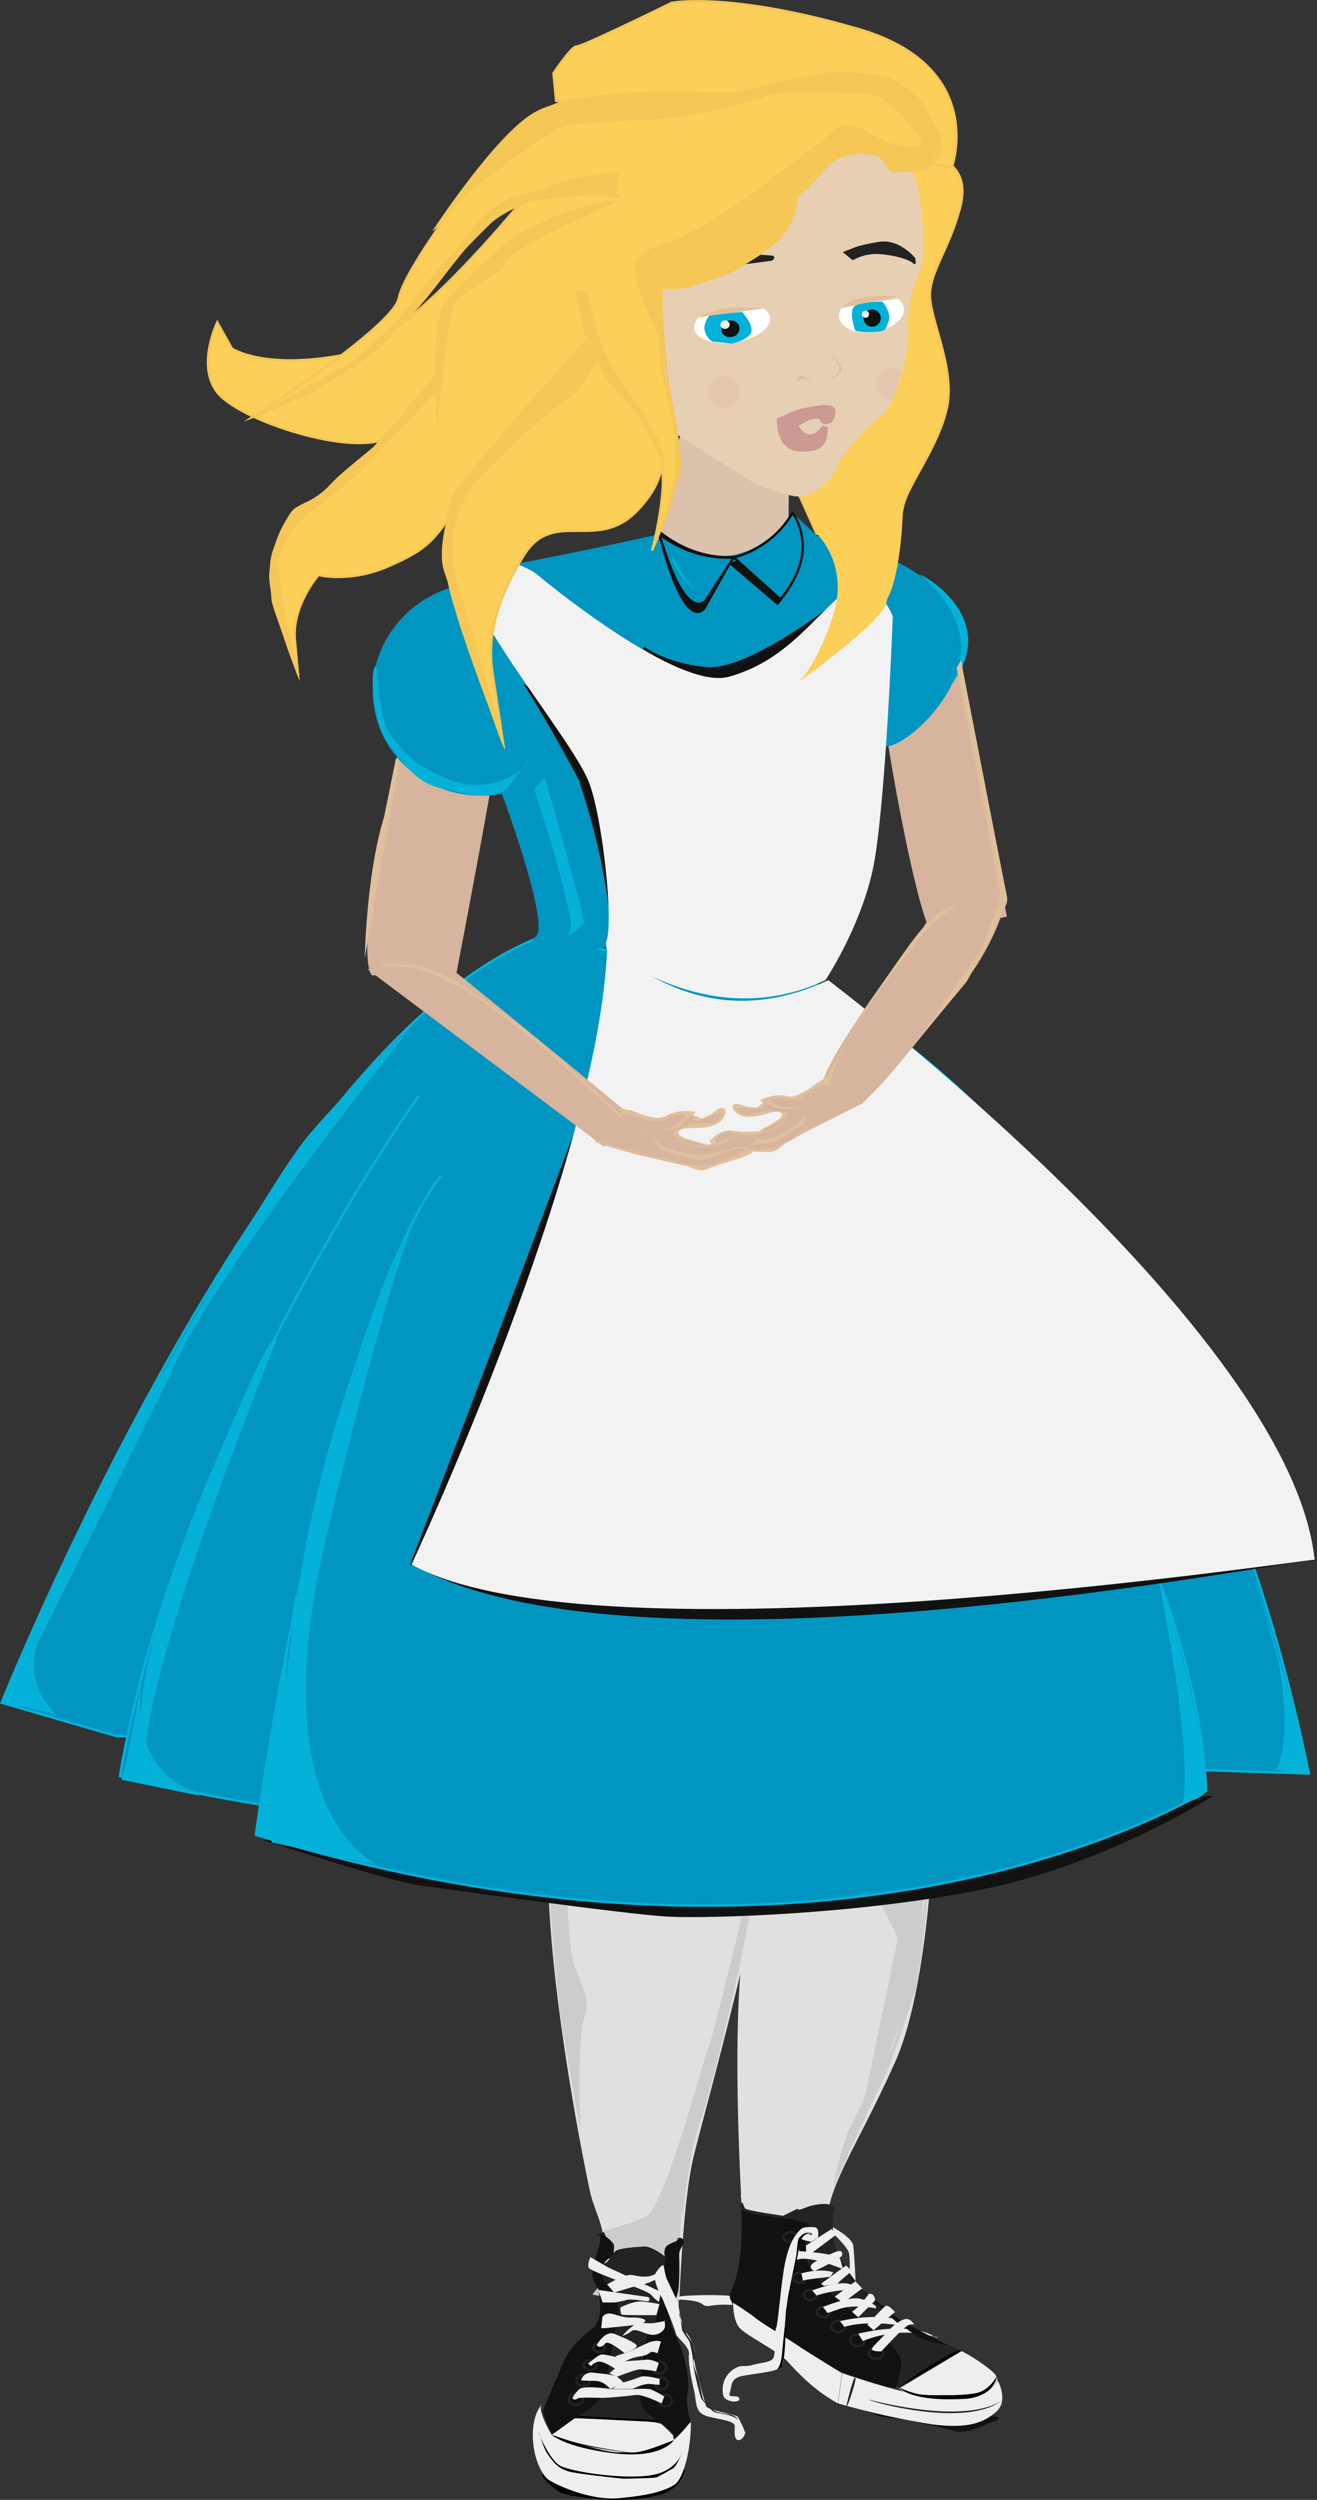 <?xml version="1.0" encoding="utf-8"?>
<!-- Generator: Adobe Illustrator 20.1.0, SVG Export Plug-In . SVG Version: 6.00 Build 0)  -->
<svg version="1.1" id="Layer_1" xmlns="http://www.w3.org/2000/svg" xmlns:xlink="http://www.w3.org/1999/xlink" x="0px" y="0px"
	 viewBox="0 0 549.2 1042.1" style="enable-background:new 0 0 549.2 1042.1;" xml:space="preserve">
<rect x="0" y="0" width="549.2" height="1042.1" fill="#333333" stroke="none"/>
<style type="text/css">
	.st0{fill:#FBCF58;}
	.st1{fill:#DBC2AD;}
	.st2{fill:#D7B49D;}
	.st3{fill:#E0E0E0;}
	.st4{fill:#CCCCCC;}
	.st5{fill:#EEEEEE;}
	.st6{fill:#111111;}
	.st7{fill:#252222;}
	.st8{fill:#111111;stroke:#252525;stroke-miterlimit:10;}
	.st9{fill:none;stroke:#252222;stroke-miterlimit:10;}
	.st10{fill:#252525;}
	.st11{fill:#0096C1;}
	.st12{fill:#0096C1;stroke:#04B2D9;stroke-miterlimit:10;}
	.st13{fill:#111111;stroke:#0096C1;stroke-miterlimit:10;}
	.st14{fill:#0096C1;stroke:#111111;stroke-miterlimit:10;}
	.st15{fill:#111111;stroke:#111111;stroke-miterlimit:10;}
	.st16{fill:#F2F2F2;}
	.st17{fill:#04B2D9;}
	.st18{fill:none;}
	.st19{fill:#D7B49D;stroke:#E0C09C;stroke-miterlimit:10;}
	.st20{fill:#E0C09C;}
	.st21{fill:#FBCF58;stroke:#F4C756;stroke-miterlimit:10;}
	.st22{fill:#E7CFB4;}
	.st23{fill:#222222;}
	.st24{fill:#FFFFFF;}
	.st25{fill:#CA9A93;}
	.st26{fill:#F4C756;}
	.st27{opacity:0.14;fill:#CA9A93;enable-background:new    ;}
</style>
<title>Asset 1</title>
<g id="Layer_2">
	<g id="Layer_1-2">
		<polygon class="st0" points="372.8,225.5 371.4,234.3 340.5,222.4 345.3,214.1 		"/>
		<path class="st1" d="M329,201c0,0-0.9,44.1,1.6,53.5s-8.4,8.6-21.3,2S279.7,239,275.5,225s12.3-54.3,12.3-54.3
			S307.8,195.6,329,201z"/>
		<path class="st2" d="M209.6,295.3c1.5,2.8-19.3,110.6-19.3,110.6l-35.1,0.7c0,0-11.5-5.3,20-132L209.6,295.3z"/>
		<path class="st2" d="M397.3,257.7c-2.6,0.7,22.6,124.4,22.6,124.4l-30.7,6.5c-4.9,3.3-23.7-94.6-23-116.4
			C366.9,250.7,397.3,257.7,397.3,257.7z"/>
		<path class="st3" d="M390,742.1c0,2.8-0.6,81.7-16.8,117.7s-28.4,51.6-28.5,68.3s2.8,25.1,2.8,25.1l-36,1.4c0,0-8.3-102.2-1-147.6
			s13.5-67.6,13.5-67.6L390,742.1z"/>
		<path class="st3" d="M283.3,958.8c0,0,1.4-40.9,5.9-59.6s31.5-114.3,31.7-143.5c0,0-62.1-35.9-84.2-15.1s7.6,166.3,9.7,174.5
			s7.5,16.5,4.2,24.6S283.3,958.8,283.3,958.8z"/>
		<path class="st4" d="M236.3,770.3c0,5.1-0.3,41.8,4.1,51.6s5.4,13.5,2.9,20.5s-1.3,45.9-1.3,45.9s-6.7-38.1-8.2-47.9
			s-4.2-40.4-4.6-53.4s-0.3-21.4-0.3-21.4L236.3,770.3z"/>
		<path class="st4" d="M379.7,772.7c-0.5,4-2.4,42.5-2.4,42.5c-0.5-1.5-15.1-42.2-33.1-36.3c-8.2,2.5-15.7,6.9-21.7,13l-10.9-12.2
			C321.2,772.7,380.3,768.9,379.7,772.7z"/>
		<path class="st4" d="M316.3,769c0,1.4-16.5,70.3-19.6,80.5s-8.8,39.8-10.9,50s-1.2,25-1.2,25s2.7-27.8,7.3-39.8
			s16.5-64.8,16.5-64.8l9.9-50.9H316.3z"/>
		<path class="st4" d="M295.7,852.7c-1,1.4-17.3,62.4-25.3,70.7c-4.9,5-8.6,11.1-10.8,17.8L247,956.5c0,0,35.9,7.4,36,6
			s0.3-39.9,1.8-46.4S295.7,852.7,295.7,852.7z"/>
		<path class="st4" d="M387.2,784.3c0,0-10.4,61.6-15.5,69.9s-15.2,28.1-18.2,35s-6.2,22.7-6.2,22.7s17.8-38.8,21.3-45.7
			s10.2-27.7,12.8-35.6s6.3-48.2,6.3-48.2L387.2,784.3z"/>
		<path class="st4" d="M380.7,773.8c0.6,3.1-20,100-20,100c-4.7,11.7-6.1,17.9-6.1,17.9s23.7-45.5,27.9-77s3.7-47,3.7-47
			L380.7,773.8z"/>
		<g id="left_converse">
			<path class="st5" d="M304.7,957.2c-1.6-0.7-19-0.5-21,0.1s-0.9,1.3-0.9,1.3s5.8,0.1,8.5,1.1s1.8,2.1,5.5,1.4
				c2.8-0.4,5.7-0.5,8.6-0.2L304.7,957.2z"/>
			<path class="st6" d="M412.6,1007.4c0,0,4.4-0.4,3.8,0.8s-4.2,1.8-5.9,2.8s-9.6,3.7-12.8,2.4s-14.7-3.3-16.9-4.1
				s-13.2-1.3-15.1-2.5s-12.6-4.3-12.6-4.3L412.6,1007.4z"/>
			<path class="st5" d="M345.2,927.3c0,0,10.1,5,10.6,8.8s1,14.9,1,14.9l-2.5-3.4c0,0,0.3-5.8-0.3-8.5s-8.4-9.8-8.4-9.8L345.2,927.3
				z"/>
			<path class="st5" d="M401,980.1c0,0-16.9,1.4-25.9,15.4c0,0,0.7,3.3,15.9,3s17,1.5,21.1-2s5.7-4.8,0.4-9
				C408.9,984.7,405.1,982.2,401,980.1z"/>
			<path class="st7" d="M401,980.1c-0.8-0.5-22.4-9.9-25.6-12.4s-9.8-8.1-12.7-10.5s-11.8-12.4-13.7-18.4s-2.1-14.2-1.3-16.2
				c2.1-5.3-7.2-4.2-12.1-2.2c-3.1,1.2-7.8,2.2-9,2.6s16.8,41.1,23,48s25.6,24.5,25.6,24.5L401,980.1z"/>
			<path class="st6" d="M309.1,921.8c0.5,1.6,0.4,18.7-1.9,26.7s-4,8.3-1.9,11.3s33.7,22.7,37.1,25s23,9.9,31.2,10.7
				c0,0,2.9-9.3,2.2-11.9s-5.9-8.4-8.9-10.1s-17-14.4-20.9-18.1s-9.4-10.8-9.8-14.7s-0.6-5.3,0.1-8.8s2.7-4.3-1.1-5.5
				s-12.6-2.4-15.3-2.9s-7.4-2.1-8.4-3C309.6,918.4,309.1,921.8,309.1,921.8z"/>
			<path class="st8" d="M332.4,921.3c0,0-5.9-3.1-9.8-3.5s-13.5,0.1-13.6,1.4s1.5,2.2,4.8,3s13.4,2.2,13.4,2.2L332.4,921.3z"/>
			<path class="st5" d="M416.1,992.4c0,0,4.6,8.3-0.6,12.9s-11.7,7.3-27,5.3c-13.2-2.1-26.2-5-39-8.7l1.7-12.6
				c0,0,23.9,8.2,33.2,9.1s16.8,1.3,19.3,0.5S412.8,997.5,416.1,992.4z"/>
			<path class="st5" d="M305.7,959.9c0,0.9,0,6.6,2.3,10s16.1,9.8,20.5,14.6s10.7,11.7,20.9,17.4l1.7-12.6c0,0-15.5-9.5-18.5-11.6
				s-13.9-8.6-16.9-10.9C312.5,964.3,309.1,962,305.7,959.9z"/>
			
				<ellipse transform="matrix(4.850110e-02 -0.999 0.999 4.850110e-02 -618.227 1216.44)" class="st9" cx="329.4" cy="932.7" rx="2.1" ry="2.7"/>
			<g id="holes">
				
					<ellipse transform="matrix(4.850110e-02 -0.999 0.999 4.850110e-02 -632.497 1298.28)" class="st9" cx="365.2" cy="981.1" rx="2.4" ry="3"/>
				
					<ellipse transform="matrix(4.850110e-02 -0.999 0.999 4.850110e-02 -634.162 1247.763)" class="st9" cx="337.8" cy="956.7" rx="2.1" ry="2.7"/>
				
					<ellipse transform="matrix(4.850110e-02 -0.999 0.999 4.850110e-02 -631.429 1236.326)" class="st9" cx="333.2" cy="949.6" rx="2.1" ry="2.7"/>
				
					<ellipse transform="matrix(4.850110e-02 -0.999 0.999 4.850110e-02 -636.213 1259.852)" class="st9" cx="343.1" cy="963.9" rx="2.1" ry="2.7"/>
				
					<ellipse transform="matrix(4.850110e-02 -0.999 0.999 4.850110e-02 -634.485 1285.349)" class="st9" cx="357.4" cy="975.7" rx="2.4" ry="3"/>
				
					<ellipse transform="matrix(4.850110e-02 -0.999 0.999 4.850110e-02 -636.242 1271.819)" class="st9" cx="349.4" cy="969.9" rx="2.4" ry="3"/>
			</g>
			<path class="st5" d="M390.1,974.3c-0.8-0.3-8.5-6.9-32.2-1.5l1.9,3.1c0,0,11.4-5.1,23.7-3S390.1,974.3,390.1,974.3z"/>
			<path class="st5" d="M350.3,967.6c7.1-1.7,14.5-2.2,21.7-1.2l3.4,3c0,0-13.5-2.4-23.3,0.6L350.3,967.6z"/>
			<path class="st5" d="M365.3,962.3c-1.1-0.3-9.8-1.8-15.5,0.3s-4.8,1.5-4.8,1.5l-1.8-2.4c0,0,10.7-4.4,15.1-3.5
				c2.6,0.5,5,1.6,7,3.2L365.3,962.3z"/>
			<path class="st5" d="M340.5,956.9l-1.8-2.1c0,0,11.7-4.6,16.3-2.4l-2.6,2.3C348.3,954.9,344.3,955.7,340.5,956.9z"/>
			<path class="st5" d="M334.8,950.5l-0.6-2.8c0,0,7-2.3,13.3-0.5l-1.2,1.9c0,0-8.3,0.9-10.8,1.4S334.8,950.5,334.8,950.5z"/>
			<path class="st5" d="M351.5,945.9c0,0-15.1-6.4-19.7-3.6s1.3-3.9,1.3-3.9s16.5,1,17.2,3.2S351.5,945.9,351.5,945.9z"/>
			<path class="st5" d="M341.2,932.7l-5.2-1.8c0,0-1.7,1.7-1.8,2.3s4.1,1.3,4.1,1.3L341.2,932.7z"/>
			<path class="st10" d="M356.3,991.3c1.8-1.6-2.5,11.1-3.2,11.9S355.7,991.9,356.3,991.3z"/>
			<path class="st10" d="M418.8,999.8c0,0-10.5,12-56.6,0.5C363,1001.2,404.6,1012.9,418.8,999.8z"/>
			<path d="M415.7,990.4c0,0-2.8,6-8.6,7.2s-20.5,1.2-24.3,0.4c-2.6-0.6-5.2-1.5-7.6-2.6c0,0,4.1,5.9,27.1,4.6
				C402.2,1000.1,414.4,999.6,415.7,990.4z"/>
			<path d="M401.3,979.6l-26.1,15.2C375.2,994.8,395.2,980.2,401.3,979.6z"/>
			<path class="st6" d="M396,978.1c-0.7-0.1-12.3-3-13.7-4.1s-13.1-9.6-13.8-11s-11.4-9.1-14.3-14.2s-6-12.2-6-12.2
				s5.7,13.7,13.1,19.4s13.5,10.8,15.2,11.8"/>
			<path class="st5" d="M381.2,969c0,0-1.5-2.9-4-2.2s-5.4,3.2-7.7,5.8s-4.9,4.8-5.8,6.3s3.8,1.3,3.8,1.3s7-7.5,9-9.2
				S379.3,968.7,381.2,969z"/>
			<path class="st5" d="M373.2,963.8c0,0-2.6-3-3.7-2.6s-7.8,7.9-7.8,7.9l2.6,2.3L373.2,963.8z"/>
			<path class="st5" d="M364.9,959c0,0,0.1-3.1-2.6-2.8c0,0-3.6,5.3-7,7.5l2.6,2.3L364.9,959z"/>
			<path class="st5" d="M359.6,954c-0.8,0.4-8,6-8,6l-3.5-2.6l8.6-6.4L359.6,954z"/>
			<path class="st5" d="M352.8,944.4c0,0,2.9,2.3,1.5,3.1c-1.8,1.4-3.6,2.9-5.2,4.6l-5.6,0.8l-1.1-0.9L352.8,944.4z"/>
			<path class="st5" d="M348.5,938.7c-0.7,0.3-9.7,4-10.3,5.7s1.5,2.3,1.5,2.3s11.4-5.3,11.5-6.6S351,937.8,348.5,938.7z"/>
			<path class="st5" d="M346.8,929.2c-1.4,0.8-10.7,6.9-10.7,6.9l0.1,2.9l1.9,0.5l10.7-8L346.8,929.2z"/>
			<path class="st5" d="M341.2,932.7c-0.2-0.9,0.8-4.3-2-4.3s-4.4-0.2-5.9,1.5s-4.1,4.6-5.9,13.3s-2.9,25.7-3.8,27.4
				s0.3,11.4-1.5,12.9s-4.5,1.3-8.4,2.4s-4.4-0.7-8.4,2.2c-3.3,2.5-4.7,6.8-3.6,10.8c1,2.5,7,3,6.6,1s-5,0.2-4-2.4s0-5.9,5-7
				s16.4-1.8,17-4.4s1-21.2,1.7-24.2s3.8-20.8,5.3-23.4c-0.4-1.8-0.1-3.6,0.8-5.2c1.1-1.4,2.7-2.2,4.5-2.2l-0.1,1.3L341.2,932.7z"/>
			<path d="M338.8,931c0,0-4.3-0.9-5.3,4.4s-2,11.6-2.6,12.7s-2.8,15.8-3,16.8s-0.4,16.5-1.1,18.1s-0.2,3.5-0.9,3.9s-3,1.3-3,1.3
				s2.7,0.3,3.3-7.9c0,0,0.8-8.7,1.1-10.6s0.6-8.7,1.6-13.8s2.7-13.2,3.1-15.3s0.5-7.1,1.3-7.8S335.3,930,338.8,931z"/>
		</g>
		<path class="st8" d="M249.7,931.5c1.7-0.7,10.2-1.5,13.6-2.8s-0.2-0.8,3.4-1.3s15.2,5.7,15.2,5.7s-2.9,1.3-3.2,3s-1.1,5.4-1.1,5.4
			l-23.1-0.4c0,0,1.3-4.6,0.3-6.1S249.7,931.5,249.7,931.5z"/>
		<path class="st7" d="M277.7,941.4c-0.5-1-7.1-5-10.2-4.9s-10.4,0.5-12.9,4.5s-3.2,1.8-3.5,2.5s-0.6,30.5-0.6,30.5l-12.4,34.1
			c0,0,36,0.8,39.5,3.4s3.2,3.6,3.2,3.6L277.7,941.4z"/>
		<path d="M285.7,1029.5c-1.2,4.9-4.9,8.7-9.7,10.2c-8.2,2.6-18.7,2.5-22.1,2.4c-3.6-0.2-18.1-1.4-21-3.5s-6.5-4.9-6.8-7.1
			S285.7,1029.5,285.7,1029.5z"/>
		<path class="st6" d="M248.2,969.8c-1.6,1.1-3.1,2.3-4.5,3.6c-3,2.7-6.7,6.6-8.6,11c-3.5,8.2-8.5,19.3-8.6,20.8s3.7,9.8,3.7,9.8
			s9.6-7.4,13.7-9.7s5.3-4.7,6.8-6.1s5.9-28.3,6.6-32.2s0.5-10.1-1.9-12.2s-5.6-6.2-4.3-9.8s5-3.9,4.3-7.7s-1.5-4-2.8-5.1
			c-0.8-0.7-1.8-1-2.8-0.9c0,0,1.1,0.5,0.1,4.7s-3.9,10.2-2.6,13.7c0.6,1.7,1.3,3.3,2.3,4.8c0,0,1.3,8.4,0.3,11.3
			C249.4,967.2,248.8,968.5,248.2,969.8z"/>
		<path class="st6" d="M288.1,1009.9c-0.5-1.7-2.4-8-1.3-12.9s-1.5-14.9-3-18.6s-4.9-10.1-4.4-13.5s2.5-6,3.3-9.4s0.6-12.5,0.5-15.5
			s3.2-5.1,1.6-6.5c-2-1.7-1.6,0.3-3.3,1s-3.1,0.6-3.6,3.8s-1,8.1-1.1,11.3s-2.2,15.4-4,19.3s-2.3,1.1-3.4,6.7s-1,9.8-2.4,15.4
			s-0.3,12.5,3.2,15.2s10.6,7.2,10.8,9.1l0.2,2L288.1,1009.9z"/>
		
			<ellipse transform="matrix(4.850110e-02 -0.999 0.999 4.850110e-02 -735.694 1229.165)" class="st9" cx="277.3" cy="1000.7" rx="2.4" ry="2.7"/>
		
			<ellipse transform="matrix(4.850110e-02 -0.999 0.999 4.850110e-02 -730.315 1220.893)" class="st9" cx="275.7" cy="993.8" rx="2.4" ry="2.7"/>
		
			<ellipse transform="matrix(4.850110e-02 -0.999 0.999 4.850110e-02 -724.648 1213.448)" class="st9" cx="274.6" cy="987.1" rx="2.4" ry="3"/>
		
			<ellipse transform="matrix(4.850110e-02 -0.999 0.999 4.850110e-02 -770.693 1191.282)" class="st9" cx="239.9" cy="1000.2" rx="2.4" ry="3"/>
		
			<ellipse transform="matrix(4.850110e-02 -0.999 0.999 4.850110e-02 -760.079 1186.877)" class="st9" cx="242.9" cy="992.4" rx="2.4" ry="2.8"/>
		
			<ellipse transform="matrix(4.850110e-02 -0.999 0.999 4.850110e-02 -750.963 1183.694)" class="st9" cx="245.8" cy="986" rx="2.1" ry="2.6"/>
		
			<ellipse transform="matrix(4.850110e-02 -0.999 0.999 4.850110e-02 -740.056 1180.63)" class="st9" cx="249.6" cy="978.7" rx="1.7" ry="2.4"/>
		<path class="st5" d="M288.1,1009.9c0-1.8-8.2,13.4-21.2,12.8s-34.9-4.9-36.8-7.7s-5.9-11.1-4.2-12.5s-3.4,1.3-3.7,11.6
			c-0.3,10.3,3.9,17.7,6.4,19.5s17,9,29.7,7.8c12.7-1.2,18.7-3,22.8-5.5S288.2,1020.5,288.1,1009.9z"/>
		<path class="st5" d="M281,1017.2c0,0-8.7,5.5-14.1,5.5s-32.4-4.8-36.8-7.7l9.6-6.9c0,0,33.7,0.4,36.2,2.5c1.7,1.5,3.3,3,4.8,4.7
			L281,1017.2z"/>
		<path d="M281,1017.2c0,0-4.7,8.1-25.8,5.4c-20.2-2.6-25-7.6-25-7.6s20.9,7.6,28.1,7.3C265.5,1022,263.8,1024,281,1017.2z"/>
		<path d="M274.1,1009.7c-1.1-0.1-34.2-1.7-34.2-1.7l1.5-0.9l32.9,1.8l0.5,1.3L274.1,1009.7z"/>
		<path d="M284.5,1022.2c-0.4,0.6-2.3,8.6-14.9,9.9s-32-2-36-4.2s-8.6-12.2-8.9-13.9s1.7,6.5,3.9,9.4s4.2,6.1,10,7.2
			s21.4,2.7,21.4,2.7s13-0.2,13.9-0.6s4.8-2.6,6.6-3.6S284.5,1022.2,284.5,1022.2z"/>
		<path class="st5" d="M275.9,1001.9c-0.9-0.4-8.1-4-11.1-3.5s-12.1,1.2-13,1.2s-10.7-0.4-11.1,0.3s-2.5,0.4-1.8-0.7
			c0.7-1.1,1.5-2.1,2.4-3c0,0,0.7-2.1,13.1-0.3l9.2,0.1c0,0,6-0.5,7.9,0.1c1.9,0.8,3.8,1.8,5.5,2.9L275.9,1001.9z"/>
		<path class="st5" d="M275,994.2l0.1-2.5c0,0-6.3-1.8-8.3-0.8c-2.5,1-5.1,1.8-7.7,2.5c-1.3,0.7-2.6,1.5-3.7,2.4l8.3,0.1
			c0,0,4.6-2.4,7.4-2.1S275,994.2,275,994.2z"/>
		<path class="st5" d="M242.3,992.3c0.6-2.3,2.9-3.6,5.2-3.2c4.3,0.5,8.2,0.7,9.9,1.8c0.9,0.6,1.8,1.4,2.5,2.3l-5.4,2.7
			c0,0-2.5-3.4-6.4-3.4S242.3,992.3,242.3,992.3z"/>
		<path class="st5" d="M273.6,988.5l1.1-3.4c0,0-2.9-1.8-5.6-1.4s-7.9,0.3-9.1,1s-5.9,4.6-5.9,4.6l3.1,1.5c0,0,8-3.1,9.5-3.1
			C269,987.8,271.3,988.1,273.6,988.5z"/>
		<path class="st5" d="M245.2,985.3c3.7-2.9,4.9-4,6.4-3.8s7.1,1,8.5,3.2l-3.5,2.8c0,0-4.7-3.2-6.8-3c-1.3,0.1-2.5,0.8-3.3,1.8
			L245.2,985.3z"/>
		<path class="st5" d="M274.2,981l1.4-4.9c0,0-2-0.9-5.5,0.6s-8.1,4-9.6,4.3c-1.4,0.3-2.7,0.8-4,1.3l3.6,2.5c2-1.3,4.3-2.2,6.7-2.5
			c4-0.5,4-1.9,5.2-1.9C272.7,980.5,273.5,980.7,274.2,981z"/>
		<path class="st5" d="M248.9,977.5c0,0,3.4-6.2,7.3-4.6s8.8,3.6,9.3,4.9s-5,3.2-5,3.2s-6.9-5.8-8.1-4.1S249.4,978.7,248.9,977.5z"
			/>
		<path class="st5" d="M277,967.3c0,0,1,2.8-0.5,4.2c-1.4,1.5-3.4,2.1-5.4,1.7c-2.5-0.4-6.1-2.8-7.8-1.4c-1.1,0.9-2.4,1.5-3.8,2
			c0,0,4.5-5.7,8.1-5.5s3.6,0.4,6.8-0.2l3.1-0.6L277,967.3z"/>
		<path class="st5" d="M251.2,966c0,0,1-2.4,4.6-1.3c3.6,1.1,5.3,1.5,7.5,1.4s5.6,0.3,5.8,1.3s-4,1.8-4,1.8s-9.9,1-11.6,1.2
			c-0.9,0.1-1.9,0.2-2.8,0.1L251.2,966z"/>
		<path class="st5" d="M273.7,965.1c0,0-13.5,0.1-14.3-0.2s-0.7-3-0.7-3s5.2-2.7,8.8-2.5c2.5,0.2,5,0.6,7.5,1.1L273.7,965.1z"/>
		<path class="st5" d="M249.5,954.6l21,3c0,0,1.6,2.3-1.8,1.6c-2.2-0.4-4.5-0.6-6.7-0.6c-1.8,0.5-3.6,0.9-5.4,1.2
			c-1.7,0.1-5.3,0-5.3,0L249.5,954.6z"/>
		<path class="st5" d="M253.2,952.3c0,0,7.5-4.6,10.6-3.9s6.1,1,8.2,0.1c1.7-0.6,3.4-1.1,5.1-1.5l-0.4,2.4c-1.8,0.4-3.5,0.9-5.1,1.7
			c-1.5,0.9-6.6,1.9-8.6,2.5l-6.9,2.1L253.2,952.3z"/>
		<path class="st5" d="M246.2,940.9c0,0-1.6,3.6-0.5,4.7s11.6,5,11.6,5s13.3,4.6,14.3,6.1c0.9,1.1,2,2.1,3.2,2.9l0.8-4.2l-22-10.2
			L246.2,940.9z"/>
		<path class="st5" d="M276.7,944.3c-1.4-0.1-3.6,3.8-3.6,3.8c-0.7,3.4,3.2,10.3,3.2,10.3s5.3,12.6,5.5,14.3s5.9,5.5,5.5,8.6
			s0.9,10.1,2.1,15.1s0.1,9.4,5.7,10.9s11.4,1.8,11.3,4.2s-0.3,5.9,1.7,5.7s2.7-3.1,2.7-3.1c-0.9-2.3-1.9-4.5-3.1-6.6
			c-0.8-1.1-12.8-2.6-13.3-4.6s-5.8-19-4.9-21.2s-2.1-8.5-3.5-9.3s-3.3-12.5-3.3-12.5s-4.1-8.8-4.6-9.8
			C277.6,949.3,276.7,944.3,276.7,944.3z"/>
		<path class="st10" d="M307.9,1008.9c-0.7-1.3-2-2.1-3.4-2.4c-2.4-0.4-5.6-0.8-6.7-1.6s-4.3-3.3-4.8-5.4s-1.6-7.5-2.2-9.2
			s-2.3-5.4-1.3-7s-0.9-6.8-0.9-6.8s-2.9-4.1-3.1-5s-2.4-5.4-2.2-7.1s0.8,6,1.3,7.2s2.9,4.1,3.1,5.1s0.9,4.1,1.1,5.5
			s0.4,4.1,0.6,5.4s2.5,11.9,3.3,12.7s4,4.9,5.4,5.3C299.4,1006.2,305.3,1006.2,307.9,1008.9z"/>
		<path class="st3" d="M332.8,920.6l-6.2,3.1c0,0-15.1-2.1-15.9-3.1s-1.9-5.4-1.9-5.4l25.2,2.6L332.8,920.6z"/>
		<path class="st4" d="M283.6,932c-1.3,1.5-2.8,2.8-4.6,3.6c-2.7,1.1-1.8,5-1.8,5s-5.3-4.3-8.8-4.1s-10.9,0.7-12,2.2
			s0.1-1.7-0.5-3.1s-3.3-3.3-3.3-3.3l-0.9-2.3c0,0,16.4-4.5,18.7-6.6S283.6,932,283.6,932z"/>
		<path class="st11" d="M367.1,309.4c3,14.7,97-66.2-41-88.9L367.1,309.4z"/>
		<path class="st11" d="M330.5,213.8c0,0-20.5,33.8-55.5,8.9c0,0-64.4,14.2-77.5,15.1l100.9,68.6l68.5-58.5L330.5,213.8z"/>
		<path class="st12" d="M336.9,408.2c-8.7-0.4,152.8,56.8,208.9,331.1L48.5,723.7l-13.8-4l-34-9.9c0,0,109-271.6,222.1-318.2
			L336.9,408.2z"/>
		<path class="st11" d="M223.9,389.7c4.7-7-16-67.4-31.8-100s8.3-51.7,8.3-51.7s120.9,143.3,56.1,156.2
			C209.7,403.5,223.9,389.7,223.9,389.7z"/>
		<path class="st13" d="M329.9,214.9c0,0,13.7,16.5-5.6,38.1l-21.7-18.5C313.9,231.8,323.7,224.8,329.9,214.9z"/>
		<path class="st12" d="M174.6,456.8c0,0-100.2,140-124.6,283.6c0,0,120.1,31.9,272.5,24.8s124-18.6,124-18.6s-7.6-142.3-72-216.4"
			/>
		<path class="st6" d="M505.9,748.6c-2.9,1.9-46.3,29.1-97.5,39.3S295.7,799.8,279,799s-90.2-11.1-104.2-13.1S109.6,767,109.6,767
			L505.9,748.6z"/>
		<path class="st12" d="M380,476.9c0,0,117.3,149.1,123,269.6c0,0-148,94.2-396.3,18.4c0,0,27.3-205,77.1-275"/>
		<path class="st14" d="M330.5,213.8c0,0,12.3,15.6-5.1,36L306,232.4C316.3,229.7,325.1,223,330.5,213.8z"/>
		<path class="st6" d="M306.6,231.7l-12.4,22c0,0-8.9,13.9-20.4-33.8C273.8,220,287,233.1,306.6,231.7z"/>
		<path class="st15" d="M345.9,253.6c0,0-34.1,26.3-50.9,25s-26.6-8.5-26.6-8.5l30,18.4l42.5-20.6L345.9,253.6z"/>
		<path class="st14" d="M305.9,232.4l-11.5,17.8c0,0-8.3,11.2-19.4-27.5C283.8,229.5,294.7,233,305.9,232.4z"/>
		<g id="right_converse">
			<path class="st15" d="M254.2,377.3c0.3,2.2,0.5,4.4,0.7,6.7L254.2,377.3z"/>
			<path class="st15" d="M242.4,326.9c0,0,8.6,24.4,11.8,50.4l-3.2-32l0.8-2.8c6-33.7-32-55.9-32-55.9c7.2,11.3,16.4,27.6,23,40.2
				L242.4,326.9z M250.9,345.2l-0.1-0.5C250.9,344.9,251,345,250.9,345.2z"/>
		</g>
		<path class="st11" d="M191.5,244c3.7-0.8,7.4-1.2,11.2-1.2l19.3,83.9c-3.4,1.7-6.9,2.9-10.6,3.8c-24.8,5.7-49.4-9-54.9-32.9
			S166.7,249.7,191.5,244z"/>
		<path class="st16" d="M254.8,387.3c-0.2-0.1-0.4-0.3-0.6-0.5C254.3,386.8,254.5,387,254.8,387.3z"/>
		<path class="st16" d="M245.4,325.6c-7.8-19.2-58.5-78.2-47.9-87.8s26,1.3,26,1.3s58.4,49.2,80.5,43s32.9-21.6,46.5-33.9
			s21.8,8.7,21.8,8.7s-3,81.9-8.5,106.3s-19.6,45.4-19.6,45.4c-42.8,20.1-80.9-5.1-91.3-13.1l-0.2-2.7
			C256.2,385,251.1,339.6,245.4,325.6z"/>
		<path class="st15" d="M546.8,650.1c-3.8-1.6-278.8,54.5-373.8,2.1L546.8,650.1z"/>
		<path class="st15" d="M239.1,474.4c0,0-42.1,111.9-67.5,177.7C171.6,652.2,231.2,537.8,239.1,474.4z"/>
		<path class="st16" d="M345.4,408.6c0,0,192.9,146,202.8,241.6c-6.8,0.2-299.4,44.8-376.6,2c0,0,78.2-166.6,81.6-257.2
			C258.9,396.2,292.1,433.6,345.4,408.6z"/>
		<path class="st17" d="M123.6,665.3c-1-7.2-12.5,92.3-1.9,103.9l-15-4.3L123.6,665.3z"/>
		<path class="st17" d="M483.9,661.6c-1.3-3.4,13.6,63.7,9.4,90.2c0,0,8.1-1.8,9.7-5.3S495.5,692.5,483.9,661.6z"/>
		<path class="st17" d="M82.9,748.5c0.1-2.2-32.3-6.6-22.7-54.7c0,0-7.2,43.1-9.6,48.1L82.9,748.5z"/>
		<path class="st17" d="M172.4,427c0,0-84.8,105.2-101.2,145.7l-53,107.5c0,0-12.4,16.8,5.5,35c-2.1-1.6-22.9-5.5-22.9-5.5
			S40,618.2,57.3,590.1s56.2-99.4,72.4-118.1S172.4,427,172.4,427z"/>
		<path class="st17" d="M60.7,727.9c-0.4,4.2-11.6-16.4,22.3-101c33-82.4,32.3-68.2,32.3-68.2S65.2,681,60.7,727.9z"/>
		<path class="st17" d="M531.9,737.8c0,0,7.7-9.3,1.2-45.3l-10.7-38.2c0,0,22.2,72.3,23.5,85L531.9,737.8z"/>
		<path class="st17" d="M157.8,777.5c0,0-49.7-19.3-21.8-136.7S173.9,507,173.9,507s-37.3,72-49.6,156.4s-11,104.7-11,104.7
			L157.8,777.5z"/>
		<path class="st17" d="M290.8,247c0,0-10.8-8.9-10.5-15.4C280.4,231.7,284.3,240.6,290.8,247z"/>
		<line class="st18" x1="248.5" y1="394.7" x2="248.7" y2="394.8"/>
		<path class="st17" d="M164.6,313.5c-4.4-5.3-6.7-9.4-8.4-20.6c-2.2-14.8,0.8-15.6,0.8-15.6c-0.1,1.3,1.5,21.7,4.4,26.7
			s9.6,12.6,13.9,15s16.7,10.7,29.9,7.5s15.1-9.8,15.1-9.8s-8.9,12.6-10.5,13.2s-6.8,3.2-16.6,0.8s-15.8-2-23.7-11.3
			C167.6,317.1,166,315.2,164.6,313.5"/>
		<path class="st17" d="M227.2,324c0.2,1.6,16.6,57.5,16.2,60.4s-10.2,7.5-10.2,7.5s5.1-1,4.8-7.1s-8-32.9-8-32.9l-7.2-23L227.2,324
			z"/>
		<path class="st17" d="M383.4,239.4c-1.3-1.1,34.6,16.5,13.8,45.5C397.8,282.1,410.7,262.1,383.4,239.4z"/>
		<path class="st2" d="M153.3,404.1l98.7,74l9.5-14.4c0,0-69-56.8-72.1-58.9S153.3,404.1,153.3,404.1z"/>
		<path class="st2" d="M419.5,375.8c-3.7,12.6-9.8,24.4-18,34.6c-13.8,17.4-29.5,37.2-35.9,43.6l-6.3,6.3l-16.5-8.3l45.1-69.9
			L419.5,375.8z"/>
		<path class="st19" d="M259.6,466.2c0,0-62.3-61.5-88.4-63.6l-11.8-0.3"/>
		<path class="st20" d="M192,409.6c0,0-16.4-7.6-19.9-7.3s-5.5,0.4-5.5,0.4s10.7,0.6,23.2,8.2L192,409.6z"/>
		<path class="st20" d="M160.2,340.4c-7.5,24.1-8.1,59.1-8.1,59.1l2.1-12.4c1.4-8.4,8-45.9,12.6-69.5l-1.7-1.4L160.2,340.4z"/>
		<path class="st2" d="M387.9,383c0,0-41.7,53.7-45.1,69l6.4,2.4L387.9,383z"/>
		<path class="st20" d="M398.7,377.3c-1.3-0.5-8.4,2.5-16.1,12.2s-23.1,33.2-23.1,33.2s-12.6,21.5-18,32.5l4.7-2.6
			c0,0-0.6-16.8,42.1-67.1L398.7,377.3z"/>
		<path class="st20" d="M398.9,278.4c0,0,18.4,92.2,18.2,95.1s-7.4,21.4-7.4,21.4l-28,40.1l21.4-25.8c0,0,11.5-20.4,13.1-24.9
			s4.5-7.3,3.7-10.7s-18.3-93.9-18.3-93.9l-0.7-4.6L398.9,278.4z"/>
		<g id="hand_:">
			<path class="st2" d="M359.5,459.9l-18-9l-8.2,6.2l-11.1,0.1l-4,1.9l-0.6,2.9l-10.9-1l0.8,3.2l6.1,1.1l10.4-2.1l3.3,0.8
				c0,0-1.1,2.5-2.8,3.3s-8.1,4.4-8.1,4.4l-10.5,0.3c0,0-1.6-1.2-4.7,0.5s-3.8,3.1-3.8,3.1l5.1,2c0,0,1.6,1.3,5.5,1.9
				s14.6-0.3,14.6-0.3l7.3-3.9l14.2-7.9l12.7-6.1L359.5,459.9z"/>
			<path class="st20" d="M358.9,460.2c1.5-0.4-24.3,12.4-28.4,14.4c-1.5,0.8-2.9,1.8-4.2,3c-2,1.6-3.9,3-6.8,2.7
				c-4.9-0.6-18.9,0.3-18.7-1.5s4-3.6,6.6-3.3s10.8-0.1,13.7-1s11.9-5.5,13.5-8c0.9-1.4,1.5-3,1.6-4.7c0,0,0.2,6.8-2.3,7.5
				s-10.1,8.6-17.2,7.4s-14-0.1-14,1s9.9,1,11.8,1.5s8.4,0.9,19.2-7C334.4,472.4,356.3,461,358.9,460.2z"/>
			<path class="st20" d="M302.2,476.5c0,0-7.4,0.9-6-1.1s6.1-4.7,8.6-4.1s12.6,0.8,15.3-0.1s8.2-5,9-5.6c-2,1.8-4.1,3.3-6.3,4.7
				c-2.8,1.5-8.2,3.7-13.2,2.5s-5.9-1.4-8.3-0.1s-4.5,2.4-3.8,3.1S302.2,476.5,302.2,476.5z"/>
			<path class="st20" d="M315.8,471.7c0,0,9.3-4.5,10.1-6.4s-2-2.4-5.3-1.3s-9.7,2.8-13.2,0.1s-1.8-4.4,0.8-3.8s6.4,2.9,8.1,0.9
				s3.6,0,1.3,0.8s-7.9-0.5-9.2,0s0,2.1,2.3,2.7s8.7-2.5,11-1.9s8.9,0.2,6.1,2.8C324.8,468,315.8,471.7,315.8,471.7z"/>
			<path class="st20" d="M333.5,461.4c2.7-0.4,5.5-0.5,8.2-0.5C341.7,460.9,337.5,461.3,333.5,461.4z"/>
			<path class="st20" d="M359.4,450.5c1.6,0.6,2.7,1.1,2.7,1.1C361.2,451.3,360.3,450.9,359.4,450.5z"/>
			<path class="st20" d="M318.6,457.9c4-1.5,7.6-1.7,10.1-0.8s8.2-2.9,10.8-4.4c2.1-1.3,2.7-2.6,5.5-3.4l-0.7,2.3
				c-2.2,1-4.2,2.2-6.3,3.4c-2.9,2-4.9,3.9-8.3,3.1s-6.7-0.5-8.1,0.2s1.8,2.3,4.6,3c2.5,0.3,4.9,0.4,7.4,0.2c-0.2,0-0.4,0.1-0.6,0.1
				c-3.5,0.8-7.6,1.7-10.6-0.4C319.2,459.1,314.7,459.4,318.6,457.9z"/>
		</g>
		<g id="hand_:-2">
			<path class="st2" d="M247.8,475.1l14.6-12.5l10.5,4.1l11.2-3.2l4.7,0.8l1.6,2.9l10.7-4.4l0.3,3.6l-5.8,3.1l-11.2,1l-3.1,1.9
				c0,0,2,2.4,4,2.7s9.7,2.2,9.7,2.2l10.7-2.8c0,0,1.1-1.8,4.9-0.9s5,2.1,5,2.1l-4.5,3.7c0,0-1.1,1.9-4.9,3.7s-14.9,4.1-14.9,4.1
				l-8.8-2l-17.2-4l-14.8-4.1L247.8,475.1z"/>
			<path class="st20" d="M248.7,475.9c-6.8-1,26.7,7.6,33.3,8.7c1.9,0.4,3.7,1.1,5.4,1.9c2.6,1.1,5,2,7.9,0.7
				c4.7-2.2,19.2-5.4,18.4-7.3s-5.3-2.6-7.8-1.5s-10.9,3.2-14.2,3.1s-14-2.2-16.5-4.4c-1.4-1.2-2.6-2.8-3.3-4.5c0,0,2.1,7.3,5,7.2
				s13.2,6,20,2.6s14.1-4.4,14.5-3.3s-9.6,4.1-11.4,5.2s-8.2,3.6-21.9-1.5C277.2,483.4,251.5,476.3,248.7,475.9z"/>
			<path class="st20" d="M311.1,478c0,0,7.8-1.3,5.6-3s-7.8-3.2-10.1-1.8s-12.4,4.8-15.5,4.5s-10.1-2.8-11.1-3.2
				c2.6,1.3,5.2,2.3,8,3c3.3,0.7,9.5,1.4,14.2-1.4s5.5-3.3,8.4-2.7s5.4,1.2,5,2.1S311.1,478,311.1,478z"/>
			<path class="st20" d="M295.8,477c0,0-11-1.9-12.5-3.8s1.2-3.1,4.9-3s10.8,0,13.3-3.9s0.2-5.3-2.1-3.9s-5.4,5-7.9,3.4
				s-3.6,1.1-1,1.3s7.8-3,9.3-2.9s0.7,2.3-1.3,3.5s-9.7,0-11.8,1.3s-8.9,3-5.2,4.8C285.3,475.8,295.8,477,295.8,477z"/>
			<path class="st20" d="M274.3,471.5c-2.9,0.4-5.7,1.1-8.5,2C265.8,473.5,270.1,472.6,274.3,471.5z"/>
			<path class="st20" d="M244.2,467.8c-1.4,1.1-2.4,2-2.4,2C242.6,469.2,243.4,468.5,244.2,467.8z"/>
			<path class="st20" d="M288,463.2c-4.5-0.3-8.3,0.6-10.5,2.2s-9.3-0.5-12.4-1.4c-2.6-0.7-3.7-1.9-6.8-2l1.5,2.3
				c2.6,0.4,5.1,1,7.6,1.7c3.7,1.2,6.4,2.6,9.5,0.8s6.6-2.6,8.3-2.3s-1,3-3.6,4.5c-1.1,0.7-4.2,1.6-7.4,2.4c0.2,0,0.4,0,0.6-0.1
				c3.8-0.2,8.3-0.6,10.6-3.7C287.9,464.7,292.5,463.5,288,463.2z"/>
		</g>
		<path class="st21" d="M391.9,66.2c0,0,13.1,3.3,8.4,20.6s-12.1,25.7-12.5,35.7s10.6,30.9,7.1,47.3s-16.4,32.3-18.3,41.2
			c-1,4.9-2.3,9.7-3.8,14.5l-32.3-3.1l-7-15.5l47.3-139.7C380.8,67.2,391.8,65.5,391.9,66.2z"/>
		<path class="st22" d="M384.7,110.4c0,0,3-41.6-11.7-47.3s-56.1-11.5-70.9-3.9s-30.7,20.5-34.7,38.4s0.4,51,0.4,51l13.4,31.8
			l33,20.9c0,0,13.5,5.9,19.4,5.7s14.1-7.4,15.4-12.3s14.4-18.7,18.7-21.4s11.7-23.6,11-36.8S384.7,110.4,384.7,110.4z"/>
		<path class="st23" d="M322.4,106.6l-6-0.5L288,111l-3.7,4.4l20.7-4.5l16.7-2.2C321.7,108.9,323.8,107.6,322.4,106.6z"/>
		<path class="st24" d="M291.5,132.2l26.9-3.6c1.4,0.8,2.4,2.1,2.7,3.7c0.7,4.4-5.9,9.1-14.6,10.4s-16.3-1.2-17-5.6
			C289.3,135.2,290.1,133.4,291.5,132.2z"/>
		<path class="st24" d="M351,128.3l23.4-3.8c1.3,0.9,2.2,2.2,2.5,3.8c0.7,4.4-4.8,8.9-12.3,10.1s-14-1.6-14.7-6
			C349.7,130.9,350.1,129.5,351,128.3z"/>
		<path class="st17" d="M368.1,125.8c0,0,3.9,5,2.4,8.3c-1.2,2.6-0.1,3.9-5.9,4.3s-8-0.6-8-0.6s-2.9-8.2-0.2-10.2
			S368.1,125.8,368.1,125.8z"/>
		<path class="st17" d="M309.4,130c0,0,5.9,6.4,3.4,9.4s-7.7,3.8-7.7,3.8l-8.1-0.8c0,0-6.6-4.3-1-11.1L309.4,130z"/>
		<path class="st23" d="M381.6,107.5c0,0-6.5-8-14.9-6.7s-10.9,2.6-10.9,2.6l-4.4,1.7l4.2,3.4c3.3-1.9,7.1-2.8,10.9-2.6
			c6,0.4,12.3,2.1,14.2,3.8S381.6,107.5,381.6,107.5z"/>
		<path class="st20" d="M345.1,147.1c0,0,6.6,4,5.8,7.4s-6.1,3.2-6.1,3.2S356.1,156.4,345.1,147.1z"/>
		<path class="st20" d="M338.5,158.4c0.8,0.5-3.8-1.1-5,0.1l-1.2,1.2C332.3,159.7,330.9,153.9,338.5,158.4z"/>
		<path class="st25" d="M346.8,176.1c0,0,3.5-5.2,0.3-6.7s-10.5,0.6-12.8,0.9s-8.4,3.6-9.7,3.8s-0.3,4.7-0.3,4.7s5.2,1.2,8.8-1.3
			s8.4-3.9,8.9-2.3S344,177.5,346.8,176.1z"/>
		<path class="st25" d="M345.1,178c0,0,1.4,9.1-6.8,10s-9.4-0.9-11.4-2.9s-2.6-6.2-2.6-6.2l8.8-1.3c0,0,3.9,8,9.9-0.2L345.1,178z"/>
		<path class="st21" d="M240.6,54.8c0,0-63.5,86.6-97,93.1s-46.9-2.6-46.9-2.6l-6.1-10.9c0,0-8.6,17.6-0.2,28.9s52.7,26.2,69.7,19.9
			s44.5-33.4,44.5-33.4l70.3-77L240.6,54.8z"/>
		<path class="st18" d="M254,163.1c-1.8,0.9-23.8,22.8-38,29.6s-23.5,6.8-25.2,17.7s-19.2,22.1-28.7,25.5s-37.9,8.3-40.2,23.9
			s-1.8,18.8-1.8,18.8s-11.3-40.1-3.3-48.6s22.9-19.4,41.8-30.8s33.5-46.1,40.6-56.5s42-29.5,41.6-27.5
			C240.5,117.4,254,163.1,254,163.1z"/>
		<path class="st21" d="M396.9,69.8c0,0,15.1-42-38.9-57.7S280.1,1.2,280.1,1.2s-37.7,18.5-39.7,18.2s-9.6,11.2-9.6,11.2l1.1,11.4
			L396.9,69.8z"/>
		<path class="st21" d="M257,165.4c0.6,3.9-5,24-24.2,28.8s-32.3,1.5-42,16.3s-12.5,18.4-28.7,25.5s-29.3,3.7-29.3,3.7
			s-11.3,13-9.8,27.3s1.5,14.4,1.5,14.4s-12.7-31.9-11.7-42.7s6.1-25.4,14.9-28.8s23.2-17.4,23.2-17.4l89.6-101L257,165.4z"/>
		<path class="st21" d="M274.3,183.3c0,0,7.9,12.7-8.8,29.8s-34.7-1.4-47,18.3s-15.2,35.5-13.2,48.5s4.3,28.5,4.3,28.5
			s-21.3-53.8-23-69.5s3.8-32.4,3.8-32.4s56.3-66.8,56.6-64.8C247.1,143.6,274.3,183.3,274.3,183.3z"/>
		<path class="st21" d="M372.2,71.3c-2.2-0.1-7.6-16.4-18.4-9.8s-19.3,23.5-32.7,26s-24.3,5.8-38.1,3s-18.8-8.3-33.1-9.7
			s-31.2,1.3-43.7,10.4s-25.1,30.2-35.2,40s-27.2,24.7-43.7,32.7s-21.8,9.9-21.8,9.9s58.5-37.5,60.8-49.5s30.8-49.1,30.8-49.1
			s21.8-31.5,42.6-33.7s54.9-3.6,61.2-1.7s66.7-24.6,83.3,5.1c0,0,8.2,12.9,7.3,18.5S382.5,71.6,372.2,71.3z"/>
		<path class="st21" d="M275.6,121.5c1,2.5-1.1,14.8,0.2,27.8s5.5,23.7,6.2,36.9s-1.3,22.1-5.7,32.7l-4.4,10.6
			c0,0,9.9-35.3,0.7-48.5s-16.7-18.7-23.2-31s-9.3-31.1-9.3-31.1l35.7-5.4L275.6,121.5z"/>
		<path class="st0" d="M331,75.3c0,0,5.6,11.1-5.1,23.3s-34.6,21.1-43.8,21.8s-36.6-1.1-46.1,2.3s-30.9,10.6-36.8,20.1
			s-16.4,36.3-16.4,36.3s-2.9-46,4.4-54.4s31.9-30.6,42-33.5s42.6-12.4,47.8-17.1C282.4,69.4,331,75.3,331,75.3z"/>
		<path class="st6" d="M300.9,138.3c0.8,1.9,3,2.7,4.9,2c1.9-0.5,3-2.5,2.4-4.4c0,0,0-0.1,0-0.1c-0.8-1.9-3-2.7-4.9-2
			c-1.9,0.5-3,2.5-2.4,4.4C300.8,138.2,300.9,138.2,300.9,138.3z"/>
		<circle class="st6" cx="363.7" cy="132.6" r="3.6"/>
		<circle class="st5" cx="360.9" cy="131" r="1.5"/>
		<path class="st5" d="M300.5,136c0.5,0.9,1.5,1.4,2.5,1c0.9-0.3,1.5-1.2,1.2-2.2c0,0,0-0.1,0-0.1c-0.5-0.9-1.5-1.4-2.5-1
			C300.7,134,300.2,135,300.5,136C300.5,136,300.5,136,300.5,136z"/>
		<path class="st26" d="M275.6,121.5c0,0,2.1,25.6,2.5,30.6s2.1,14.2,2.5,16.5s4.4,22.6,3.2,27.8S272,229.5,272,229.5
			s12.2-29.8,10.1-43.3s-7-45.8-6.4-48.2S275.6,121.5,275.6,121.5z"/>
		<path class="st26" d="M390.5,65.7c0,0-19.4-26.1-27.6-26.5s-38-1.7-42.4,0.6s-30.1,8.2-38.1,9.1s-39.1,2.2-45.7,3.2
			s-44.8,29.3-49.5,36.4s-6.9,7.8-6.9,7.8s26.6-40.7,42.8-49.6s55-8.6,55-8.6s28.7,0.4,29.7,0.3s35.9-8.1,39.5-8.3
			s21.3,0.5,25.4,2.9s10.5,6.9,12.4,10.6s7.6,12.7,7.8,15.7c0,2.3-0.3,4.7-1,6.9L390.5,65.7z"/>
		<path class="st26" d="M366.4,64.3L352,62.8C352,62.7,359.6,54.8,366.4,64.3z"/>
		<path class="st26" d="M258.1,83.6c1,0-42.8,17.9-47.1,25.6s-19.9,11.4-22.3,19.9s-6.3,48.1-6.3,48.1s-3.2-41.3,2.6-49.9
			s30-29.4,30-29.4S240.9,84.1,258.1,83.6z"/>
		<path class="st26" d="M244.2,141.9c-1.5,1.2-55,60.2-56.1,66.4s-5.9,21.1-2.9,29.8s20.9,65.3,24.9,73.5s-17.3-61.4-17.3-61.4
			s-12.7-28.8,6.6-50.2s41.9-37.3,41.9-37.3l8.1-12.7L244.2,141.9z"/>
		<path class="st26" d="M244.9,121.6c0,0,3.4,16,7.1,24.9s16.7,26.1,16.7,26.1l7.1,15.8l1,2.2l-0.4,17.6l-1-17.7l-10.3-19.3
			c0,0-9-8.1-12.5-14s-9-17.5-9.8-22.5s-2.7-13.4-2.7-13.4L244.9,121.6z"/>
		<path class="st26" d="M181.7,163.5c0,0-26.8,28-30.3,31.9s-19.2,16-23.4,19.4s-11.9,12.9-11.9,21.7s8.4,45,8.4,45
			s-11.2-28.2-11.3-31.6s-1.7-13.6,0.4-19.9s6.4-15.8,9.1-17.9s8.9-3.4,15.3-10.4s22.5-18.2,24.6-22.2S182,156,182,156L181.7,163.5z
			"/>
		<path class="st26" d="M256.7,81.1c0,0-39.6,0.9-45,5.4s-22,21.8-22,21.8s-25.3,31.4-31.2,36.7s-27.9,18.4-27.9,18.4l-25,10.4
			l41-22.9c0,0,21.5-18.4,24.1-23.5s22.3-26.3,25.9-31.5c3.7-5.2,8.6-9.5,14.3-12.6c4.7-2.4,14-3.1,21.3-6.6s25.9-4.9,25.9-4.9
			L256.7,81.1z"/>
		<path class="st26" d="M379.5,52.5c0,0,10.3,7.9,1.3,8.6s-20.2-6.7-20.2-6.7s-8.9-5.1-13.4,0.3s-17,12.7-26.3,20.5
			s-33.9,23.6-42.6,26s-10.7,5.3-10.7,5.3s7.4,22.5,8.1,31.5s2.1,20.9,2.3,19.9s-2.7-38.4-2.7-38.4c3.7,1.3,7.7,1.4,11.5,0.3
			c5.8-1.9,17.8-5,24.2-9.7s18.5-9.5,20.5-23s19-21.4,19-21.4s13.9-3.8,16-1.4c2.1,2.4,5.8,7.1,5.8,7.1s13.4,1.5,15.8-2.2
			s0.6-9.5,0.6-9.5L379.5,52.5z"/>
		<path class="st26" d="M267.6,106.4c0,0-5.2,1.5-1.3,13.7s8.9,18.9,9.6,25.5c0.2,2.8,0.6,5.5,1.2,8.2l-4.2-41.5L267.6,106.4z"/>
		<circle class="st27" cx="301.6" cy="163.4" r="6.7"/>
		<path class="st27" d="M372.1,153.5c1.4,0.1,2.7,0.6,3.8,1.4l-3.5,11.9h-0.9c-3.7-0.2-6.5-3.3-6.3-6.9c0,0,0-0.1,0-0.1
			c0.1-3.6,3.2-6.4,6.8-6.3C372,153.5,372,153.5,372.1,153.5z"/>
		<path class="st20" d="M374.2,123.6c0,0-16.7-2.4-23.3,4.7L374.2,123.6z"/>
		<path class="st20" d="M318.4,128.6c0,0-17.9-2.5-26.9,3.6L318.4,128.6z"/>
		<path class="st0" d="M340.5,222.4c0,0,13.1-0.5,10.6,17.5c-1.8,11.7-5.2,23.2-10,34c0,0,23-13.5,29-24.5s6.5-38.4,6.5-38.4
			L340.5,222.4z"/>
		<path class="st0" d="M340.5,222.4c0,0,14.4,13.1,6.4,35.8s-14.7,26.7-14.7,26.7s34.7-24.7,37.3-33.3s0-35.3,0-35.3L340.5,222.4z"
			/>
	</g>
</g>
</svg>
